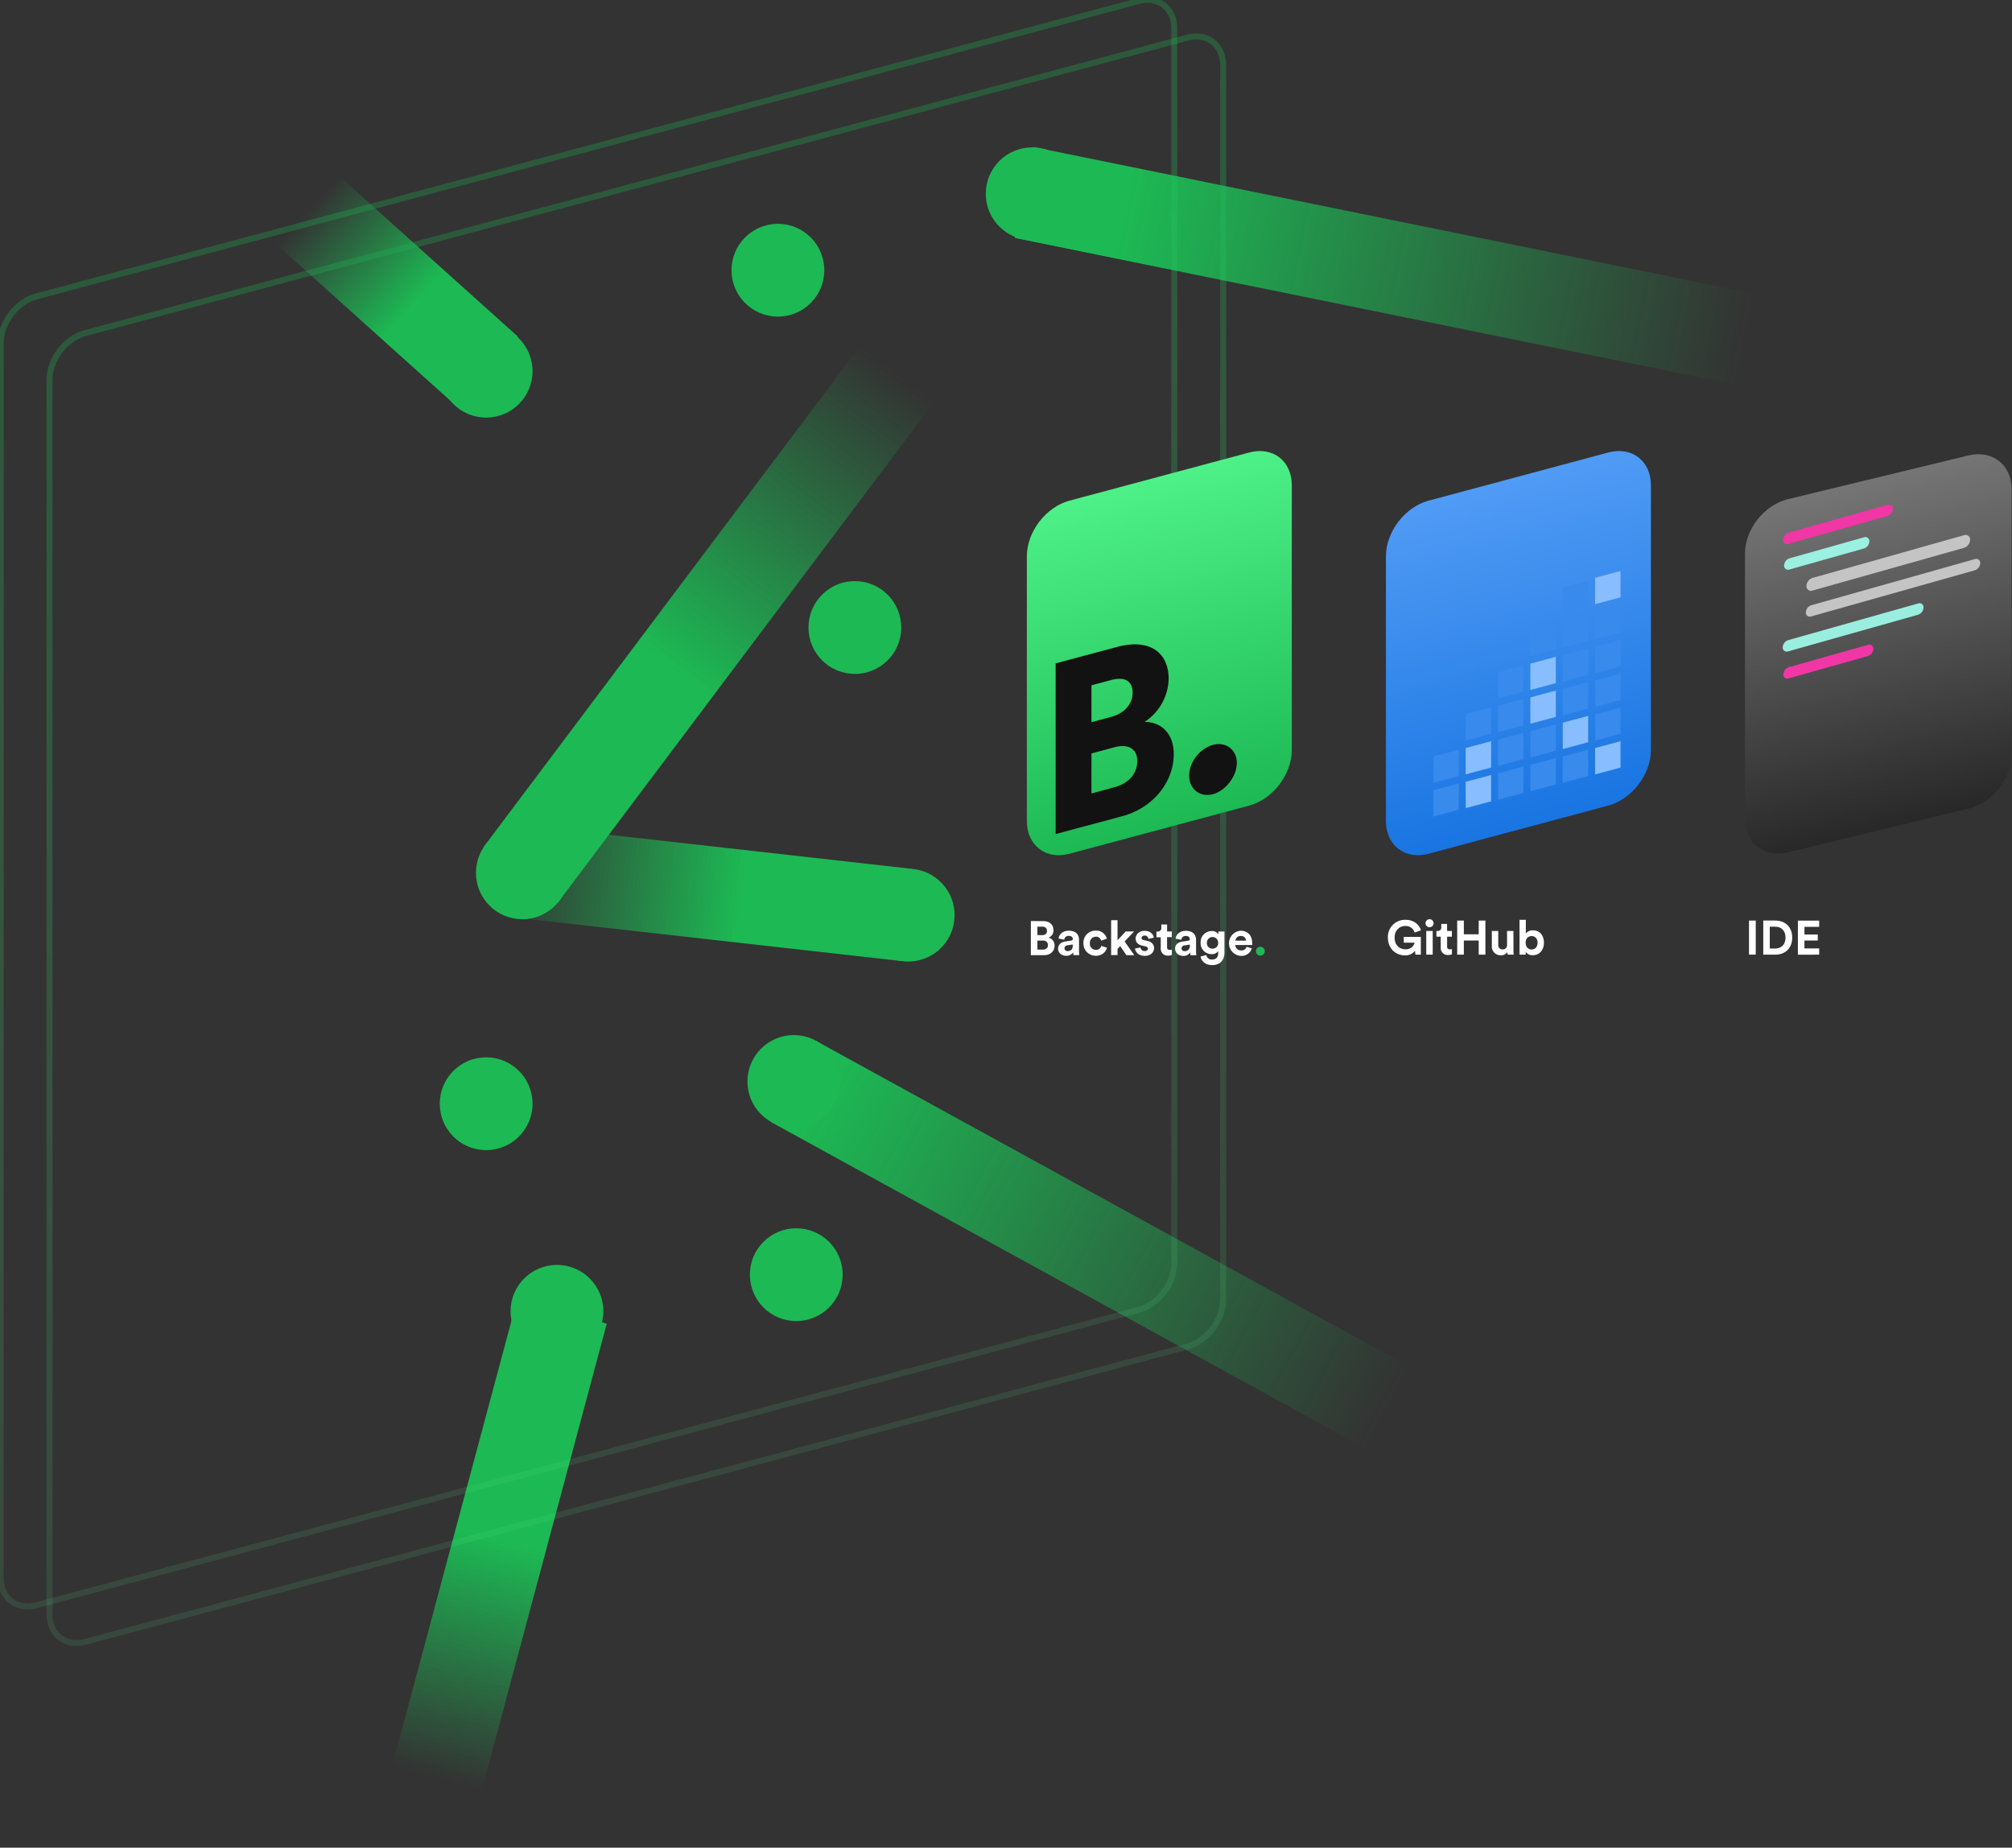 <svg id="Layer_1" data-name="Layer 1" xmlns="http://www.w3.org/2000/svg" xmlns:xlink="http://www.w3.org/1999/xlink" viewBox="0 0 1003 921"><rect x="0" y="0" width="1003" height="921" fill="#333333" stroke="none"/><defs><linearGradient id="linear-gradient" x1="9.66" y1="1195.3" x2="9.66" y2="1019.28" gradientTransform="matrix(-.97 .24 0 -1 945.73 1430.97)" gradientUnits="userSpaceOnUse"><stop offset="0" stop-color="#757575"/><stop offset="1" stop-color="#282828"/></linearGradient><linearGradient id="linear-gradient-2" x1="10.36" y1="1198.14" x2="10.36" y2="1022.13" gradientTransform="matrix(-.97 .26 0 -1 766.94 1433.02)" gradientUnits="userSpaceOnUse"><stop offset="0" stop-color="#509bf5"/><stop offset="1" stop-color="#1975e2"/></linearGradient><linearGradient id="linear-gradient-3" x1="71.64" y1="1028.77" x2="142.83" y2="1028.77" gradientTransform="rotate(-90 -303.105 532.995)" gradientUnits="userSpaceOnUse"><stop offset="0" stop-color="#1db954"/><stop offset="1" stop-color="#1db954" stop-opacity="0"/></linearGradient><linearGradient id="linear-gradient-4" x1="39.63" y1="1132.13" x2="160.6" y2="1132.13" gradientTransform="rotate(-90 -139.775 653.745)" xlink:href="#linear-gradient-3"/><linearGradient id="linear-gradient-5" x1="24.25" y1="787.54" x2="209.41" y2="787.54" gradientTransform="translate(292.95 -491.26)" xlink:href="#linear-gradient-3"/><linearGradient id="linear-gradient-6" x1="-208.7" y1="1126.47" x2="-66.26" y2="1126.47" gradientTransform="rotate(180 35.265 955.64)" gradientUnits="userSpaceOnUse"><stop offset=".14" stop-color="#1db954"/><stop offset="1" stop-color="#1db954" stop-opacity="0"/></linearGradient><linearGradient id="linear-gradient-7" x1="-187.11" y1="546.8" x2="138.03" y2="546.92" gradientTransform="matrix(0 1 1 0 14.38 640.86)" xlink:href="#linear-gradient-3"/><linearGradient id="linear-gradient-8" x1="-262.68" y1="833.7" x2="52.78" y2="834.41" gradientTransform="rotate(90 650.45 896.97)" xlink:href="#linear-gradient-3"/><linearGradient id="linear-gradient-9" x1="243.38" y1="1197.75" x2="243.38" y2="542.35" gradientTransform="matrix(-.97 .26 0 -1 527.96 1207.39)" gradientUnits="userSpaceOnUse"><stop offset="0" stop-color="#1db954" stop-opacity=".36"/><stop offset="1" stop-color="#63fa98" stop-opacity=".13"/></linearGradient><linearGradient id="linear-gradient-10" x1="243.38" y1="1197.75" x2="243.38" y2="542.35" gradientTransform="matrix(-.97 .26 0 -1 552.3 1225.65)" xlink:href="#linear-gradient-9"/><linearGradient id="linear-gradient-11" x1="-217.62" y1="1198.14" x2="-217.62" y2="1022.13" gradientTransform="matrix(.97 -.26 0 -1 788.14 1379.38)" gradientUnits="userSpaceOnUse"><stop offset="0" stop-color="#4df187"/><stop offset="1" stop-color="#1db954"/></linearGradient><style>.cls-2{fill:#c4c4c4}.cls-6{fill:#fff}.cls-8{fill:#388aed}.cls-9{fill:#88beff}.cls-10{fill:#1db954}</style></defs><path d="M981.42 227l-90.14 21.82c-11.81 2.86-21.39 15-21.39 27.18v132c0 12.15 9.58 19.68 21.39 16.83L981.42 403c11.8-2.86 21.38-15 21.38-27.18v-132c0-12.11-9.58-19.64-21.38-16.82z" fill="url(#linear-gradient)"/><path class="cls-2" d="M984.47 278.69l-81.55 23a3.92 3.92 0 00-2.7 3.57 2 2 0 002.7 2l81.55-23a3.92 3.92 0 002.7-3.57 2 2 0 00-2.7-2z"/><path d="M956.2 300.8l-64.79 18.28a3.91 3.91 0 00-2.7 3.56 2 2 0 002.7 2.05l64.79-18.28a3.91 3.91 0 002.7-3.56 2 2 0 00-2.7-2.05z" fill="#9aeedf"/><path class="cls-2" d="M979.13 266.76l-75.59 21.32a4.41 4.41 0 00-3 4 2.26 2.26 0 003 2.3l75.59-21.32a4.4 4.4 0 003-4 2.27 2.27 0 00-3-2.3z"/><path d="M929.2 267.83l-37.12 10.47a3.92 3.92 0 00-2.7 3.57 2 2 0 002.7 2l37.12-10.47a3.91 3.91 0 002.7-3.56 2 2 0 00-2.7-2.01z" fill="#9bf0e1"/><path d="M940.87 251.62l-49.27 13.9a3.92 3.92 0 00-2.7 3.57 2 2 0 002.7 2l49.27-13.9a3.91 3.91 0 002.7-3.56 2 2 0 00-2.7-2.01zm-9.67 69.81l-39.48 11.13a3.92 3.92 0 00-2.7 3.57 2 2 0 002.7 2L931.2 327a3.92 3.92 0 002.7-3.57 2 2 0 00-2.7-2z" fill="#f037a5"/><path class="cls-6" d="M875.25 475.86v-17h-3.36v17zm7-3.07v-10.87H885c2.79 0 5.09 1.75 5.09 5.45s-2.33 5.42-5.11 5.42zm2.76 3.07c4.85 0 8.42-3.12 8.42-8.49s-3.55-8.52-8.4-8.52H879v17zm21.86 0v-3.12h-7.34v-3.93h6.65v-3h-6.65V462h7.34v-3.12h-10.61v17z"/><path d="M801.73 225.56l-89.58 24c-11.74 3.14-21.25 15.54-21.25 27.69v132c0 12.15 9.51 19.45 21.25 16.3l89.58-24C813.47 398.42 823 386 823 373.87v-132c0-12.16-9.53-19.46-21.27-16.31z" fill="url(#linear-gradient-2)"/><path class="cls-8" d="M807.85 318.99l-12.68 3.39v13.12l12.68-3.39v-13.12zm-16.13 21.03l-12.68 3.4v13.12l12.68-3.4v-13.12zm0-16.83l-12.68 3.4v13.12l12.68-3.4v-13.12z"/><path class="cls-9" d="M775.59 344.23l-12.68 3.4v13.12l12.68-3.4v-13.12zm0-16.83l-12.68 3.4v13.12l12.68-3.4V327.4zm16.13 29.45l-12.68 3.4v13.12l12.68-3.4v-13.12z"/><path class="cls-8" d="M791.72 373.68l-12.68 3.4v13.12l12.68-3.4v-13.12z"/><path class="cls-9" d="M807.85 369.47l-12.68 3.4v13.12l12.68-3.39v-13.13z"/><path class="cls-8" d="M807.85 352.64l-12.68 3.4v13.12l12.68-3.39v-13.13zm0-16.83l-12.68 3.4v13.12l12.68-3.39v-13.13zm-16.13-46.28l-12.68 3.4v13.12l12.68-3.4v-13.12zm0 16.83l-12.68 3.4v13.12l12.68-3.4v-13.12zm16.13-4.21l-12.68 3.4v13.12l12.68-3.39v-13.13z"/><path class="cls-9" d="M807.85 284.62l-12.68 3.4v13.12l12.68-3.39v-13.13z"/><path class="cls-8" d="M775.59 310.57l-12.68 3.4v13.12l12.68-3.4v-13.12zm-32.26 42.07l-12.67 3.4v13.12l12.67-3.39v-13.13z"/><path class="cls-9" d="M743.33 386.3l-12.67 3.4v13.12l12.67-3.39V386.3zm0-16.83l-12.67 3.4v13.12l12.67-3.39v-13.13z"/><path class="cls-8" d="M727.21 390.51l-12.68 3.4v13.12l12.68-3.4v-13.12zm0-16.83l-12.68 3.4v13.12l12.68-3.4v-13.12zm32.25 8.42l-12.67 3.39v13.13l12.67-3.4V382.1zm16.13-4.21l-12.68 3.4v13.12l12.68-3.4v-13.12zm0-16.83l-12.68 3.39v13.13l12.68-3.4v-13.12zm-16.13-12.62l-12.67 3.39v13.13l12.67-3.4v-13.12zm0-16.83L746.79 335v13.13l12.67-3.4v-13.12zm0 33.66l-12.67 3.39v13.13l12.67-3.4v-13.12z"/><path class="cls-6" d="M708.3 475.86V467h-8.5v2.88h5.38c-.2 1.2-1.42 3.31-4.56 3.31-2.86 0-5.38-2-5.38-5.83 0-4 2.78-5.79 5.35-5.79a4.54 4.54 0 014.61 3.27l3.17-1.13c-.84-2.62-3.31-5.23-7.78-5.23a8.55 8.55 0 00-8.71 8.88c0 5.49 3.91 8.85 8.5 8.85a5.87 5.87 0 005-2.3l.22 1.94zm5.92 0v-11.81H711v11.81zm-3.58-15.67a2 2 0 102-2 2 2 0 00-2 2zm10.73.34h-2.88v1.65a1.69 1.69 0 01-1.82 1.87h-.6v2.84h2.14v5.49A3.42 3.42 0 00722 476a4.71 4.71 0 001.8-.29v-2.61a4.46 4.46 0 01-1 .1c-.92 0-1.4-.34-1.4-1.37v-4.94h2.38v-2.84h-2.38zm19.12 15.33v-17h-3.34v6.84h-7.41v-6.84h-3.31v17h3.31v-7.05h7.41v7.05zm11.1 0h3a18.86 18.86 0 01-.12-2.13v-9.68h-3.19v6.87a2.13 2.13 0 01-2.23 2.33 2.1 2.1 0 01-2.16-2.38v-6.82h-3.2v7.47a4.35 4.35 0 004.49 4.65 3.75 3.75 0 003.27-1.58 7.94 7.94 0 00.14 1.27zm9 0v-1.44a4 4 0 003.51 1.73c3.36 0 5.56-2.66 5.56-6.24s-2-6.17-5.44-6.17a4.2 4.2 0 00-3.58 1.61v-6.86h-3.14v17.37zm5.88-5.93c0 2.16-1.29 3.36-2.93 3.36s-3-1.22-3-3.36 1.35-3.33 3-3.33 2.97 1.17 2.97 3.33z"/><circle class="cls-10" cx="514.55" cy="96.59" r="23.13"/><circle class="cls-10" cx="242.35" cy="550.16" r="23.13"/><circle class="cls-10" cx="396.94" cy="635.37" r="23.13"/><circle class="cls-10" cx="387.79" cy="134.69" r="23.13"/><circle class="cls-10" cx="426.16" cy="312.79" r="23.13"/><circle class="cls-10" cx="277.65" cy="653.63" r="23.13"/><circle class="cls-10" cx="242.35" cy="185.02" r="23.13"/><path transform="rotate(-48.07 192.69 140.021)" fill="url(#linear-gradient-3)" d="M169.54 72.74h46.26v134.55h-46.26z"/><circle class="cls-10" cx="395.74" cy="539.07" r="23.13"/><circle class="cls-10" cx="452.74" cy="456.19" r="23.13" transform="rotate(-41.79 452.71 456.17)"/><path transform="rotate(-83.58 338.567 443.35)" fill="url(#linear-gradient-4)" d="M315.48 329.03h46.26v228.66h-46.26z"/><path transform="rotate(-53.08 364.608 296.28)" fill="url(#linear-gradient-5)" d="M189.63 273.16h349.99v46.26H189.63z"/><circle class="cls-10" cx="260.39" cy="435.07" r="23.13"/><path transform="rotate(-75 243.387 782.669)" fill="url(#linear-gradient-6)" d="M108.13 761.68h269.23v46.26H108.13z"/><path transform="rotate(-61.23 561.28 630.02)" fill="url(#linear-gradient-7)" d="M538.12 440.86h46.26v378.31h-46.26z"/><path transform="rotate(-78.5 711.94 138.4)" fill="url(#linear-gradient-8)" d="M690.25-67.47h46.26V343h-46.26z"/><path d="M567.52.54L18.21 147.73C8.34 150.37.34 160.8.34 171v615.42c0 10.22 8 16.35 17.87 13.71l549.31-147.19c9.87-2.64 17.87-13.07 17.87-23.28V14.25c0-10.25-8-16.36-17.87-13.71z" stroke="url(#linear-gradient-9)" fill="none" stroke-opacity=".8" stroke-width="3"/><path d="M591.87 18.8L42.56 166c-9.87 2.65-17.87 13.08-17.87 23.29v615.39c0 10.22 8 16.35 17.87 13.71L591.87 671.2c9.87-2.64 17.87-13.07 17.87-23.28V32.51c0-10.22-8-16.36-17.87-13.71z" stroke="url(#linear-gradient-10)" fill="none" stroke-opacity=".8" stroke-width="3"/><path d="M533.15 249.56l89.58-24c11.74-3.15 21.25 4.15 21.25 16.3v132c0 12.15-9.51 24.55-21.25 27.7l-89.58 24c-11.74 3.15-21.25-4.15-21.25-16.3v-132c0-12.16 9.51-24.56 21.25-27.7z" fill="url(#linear-gradient-11)"/><path d="M526.25 330.66v85.08l33.15-8.88c15.53-4.16 25.73-17.1 25.73-31 0-11-7.18-16.19-14.6-16a26.32 26.32 0 0012.05-21.47c0-13.08-9.39-20.29-25.61-15.94zM544.1 360v-18.4l9.74-2.61c7.18-1.93 10.78.71 10.78 6.23 0 5.76-4.18 10.36-10.55 12.07zm0 35.52v-19.96l11.48-3.08c7.18-1.92 11.36 1 11.36 6.92 0 6.12-4.29 11.11-11.36 13zm48.71-8.85c0 6.6 5.33 10.93 11.82 9.19s11.94-9 11.94-15.56-5.44-10.78-11.94-9-11.82 8.61-11.82 15.33z" fill="#121212"/><path class="cls-6" d="M513.89 459.11v17h6.57c3.2 0 5.26-2 5.26-4.75a4 4 0 00-3-4 3.77 3.77 0 002.47-3.64c0-2.64-1.87-4.59-5.18-4.59zm3.26 7v-4.21h2.33c1.61 0 2.45.81 2.45 2.11s-.91 2.13-2.43 2.13zm0 7.23v-4.49h2.74a2.22 2.22 0 012.52 2.28c0 1.37-1 2.21-2.57 2.21zm10.31-.46c0 1.85 1.54 3.55 4.06 3.55a3.94 3.94 0 003.48-1.75 8.19 8.19 0 00.12 1.42h2.93a13.48 13.48 0 01-.15-1.87v-5.81c0-2.38-1.39-4.49-5.13-4.49-3.17 0-4.87 2-5.07 3.89l2.84.6a2.09 2.09 0 012.25-1.92c1.35 0 2 .69 2 1.53 0 .41-.21.75-.88.84l-2.91.44c-2 .31-3.54 1.49-3.54 3.6zm4.73 1.18a1.38 1.38 0 01-1.53-1.37 1.49 1.49 0 011.46-1.49l2.66-.41v.53c0 2.12-1.24 2.77-2.59 2.77zm14.11-7.18a2.58 2.58 0 012.61 2l2.86-1a5.41 5.41 0 00-5.55-4 6 6 0 00-6.12 6.26 6.11 6.11 0 006.22 6.27 5.49 5.49 0 005.52-4l-2.81-.93a2.7 2.7 0 01-2.71 2 3 3 0 01-3-3.34 3 3 0 012.98-3.23zm19.06-2.59h-4.18l-4.08 4.39v-10h-3.19v17.38h3.19V473l1.32-1.39 3.12 4.51h3.91l-4.82-6.84zm.45 8.52c.14 1.34 1.36 3.65 4.92 3.65 3.09 0 4.58-2 4.58-3.89 0-1.73-1.18-3.14-3.5-3.62l-1.68-.36c-.65-.12-1.08-.48-1.08-1.06a1.36 1.36 0 011.51-1.18 1.79 1.79 0 011.94 1.65l2.67-.6c-.15-1.27-1.28-3.41-4.64-3.41-2.54 0-4.41 1.75-4.41 3.86 0 1.66 1 3 3.31 3.53l1.56.36c.91.19 1.27.63 1.27 1.15s-.5 1.18-1.56 1.18a2 2 0 01-2.16-1.8zm16-12h-2.88v1.66a1.71 1.71 0 01-1.83 1.87h-.6v2.83h2.14v5.5a3.42 3.42 0 003.74 3.65 4.71 4.71 0 001.8-.29v-2.64a4.58 4.58 0 01-1 .09c-.91 0-1.39-.33-1.39-1.36v-5h2.37v-2.83h-2.36zm4 12.12c0 1.85 1.54 3.55 4.06 3.55a3.94 3.94 0 003.48-1.75 8.19 8.19 0 00.12 1.42h2.93a12.09 12.09 0 01-.15-1.87v-5.81c0-2.38-1.39-4.49-5.13-4.49-3.17 0-4.88 2-5.07 3.89l2.83.6a2.1 2.1 0 012.26-1.92c1.34 0 2 .69 2 1.53 0 .41-.21.75-.89.84l-2.9.44c-2 .26-3.56 1.44-3.56 3.55zm4.73 1.18a1.39 1.39 0 01-1.54-1.37 1.5 1.5 0 011.47-1.49l2.66-.41v.53a2.4 2.4 0 01-2.61 2.72zm7.94 2.69c.33 2.25 2.49 4.27 5.73 4.27 4.44 0 6.19-2.95 6.19-6.19v-10.56h-3.07v1.39a3.58 3.58 0 00-3.33-1.61 5.54 5.54 0 00-5.49 5.76 5.46 5.46 0 005.49 5.74 3.74 3.74 0 003.29-1.51v.91c0 2.28-1.13 3.29-3.14 3.29a2.64 2.64 0 01-2.76-2.23zm6-3.92a2.76 2.76 0 01-2.83-3 2.81 2.81 0 115.62 0 2.74 2.74 0 01-2.77 2.98zm11.38-4a2.56 2.56 0 012.64-2.33 2.37 2.37 0 012.64 2.33zm5.59 3.07a2.6 2.6 0 01-2.68 1.8 2.88 2.88 0 01-3-2.69h8.45v-1c0-3.79-2.19-6.12-5.84-6.12a6.28 6.28 0 00.29 12.53 5.32 5.32 0 005.38-3.75z"/><path class="cls-10" d="M626.11 474.11a2.2 2.2 0 102.18-2.18 2.19 2.19 0 00-2.18 2.18z"/></svg>
